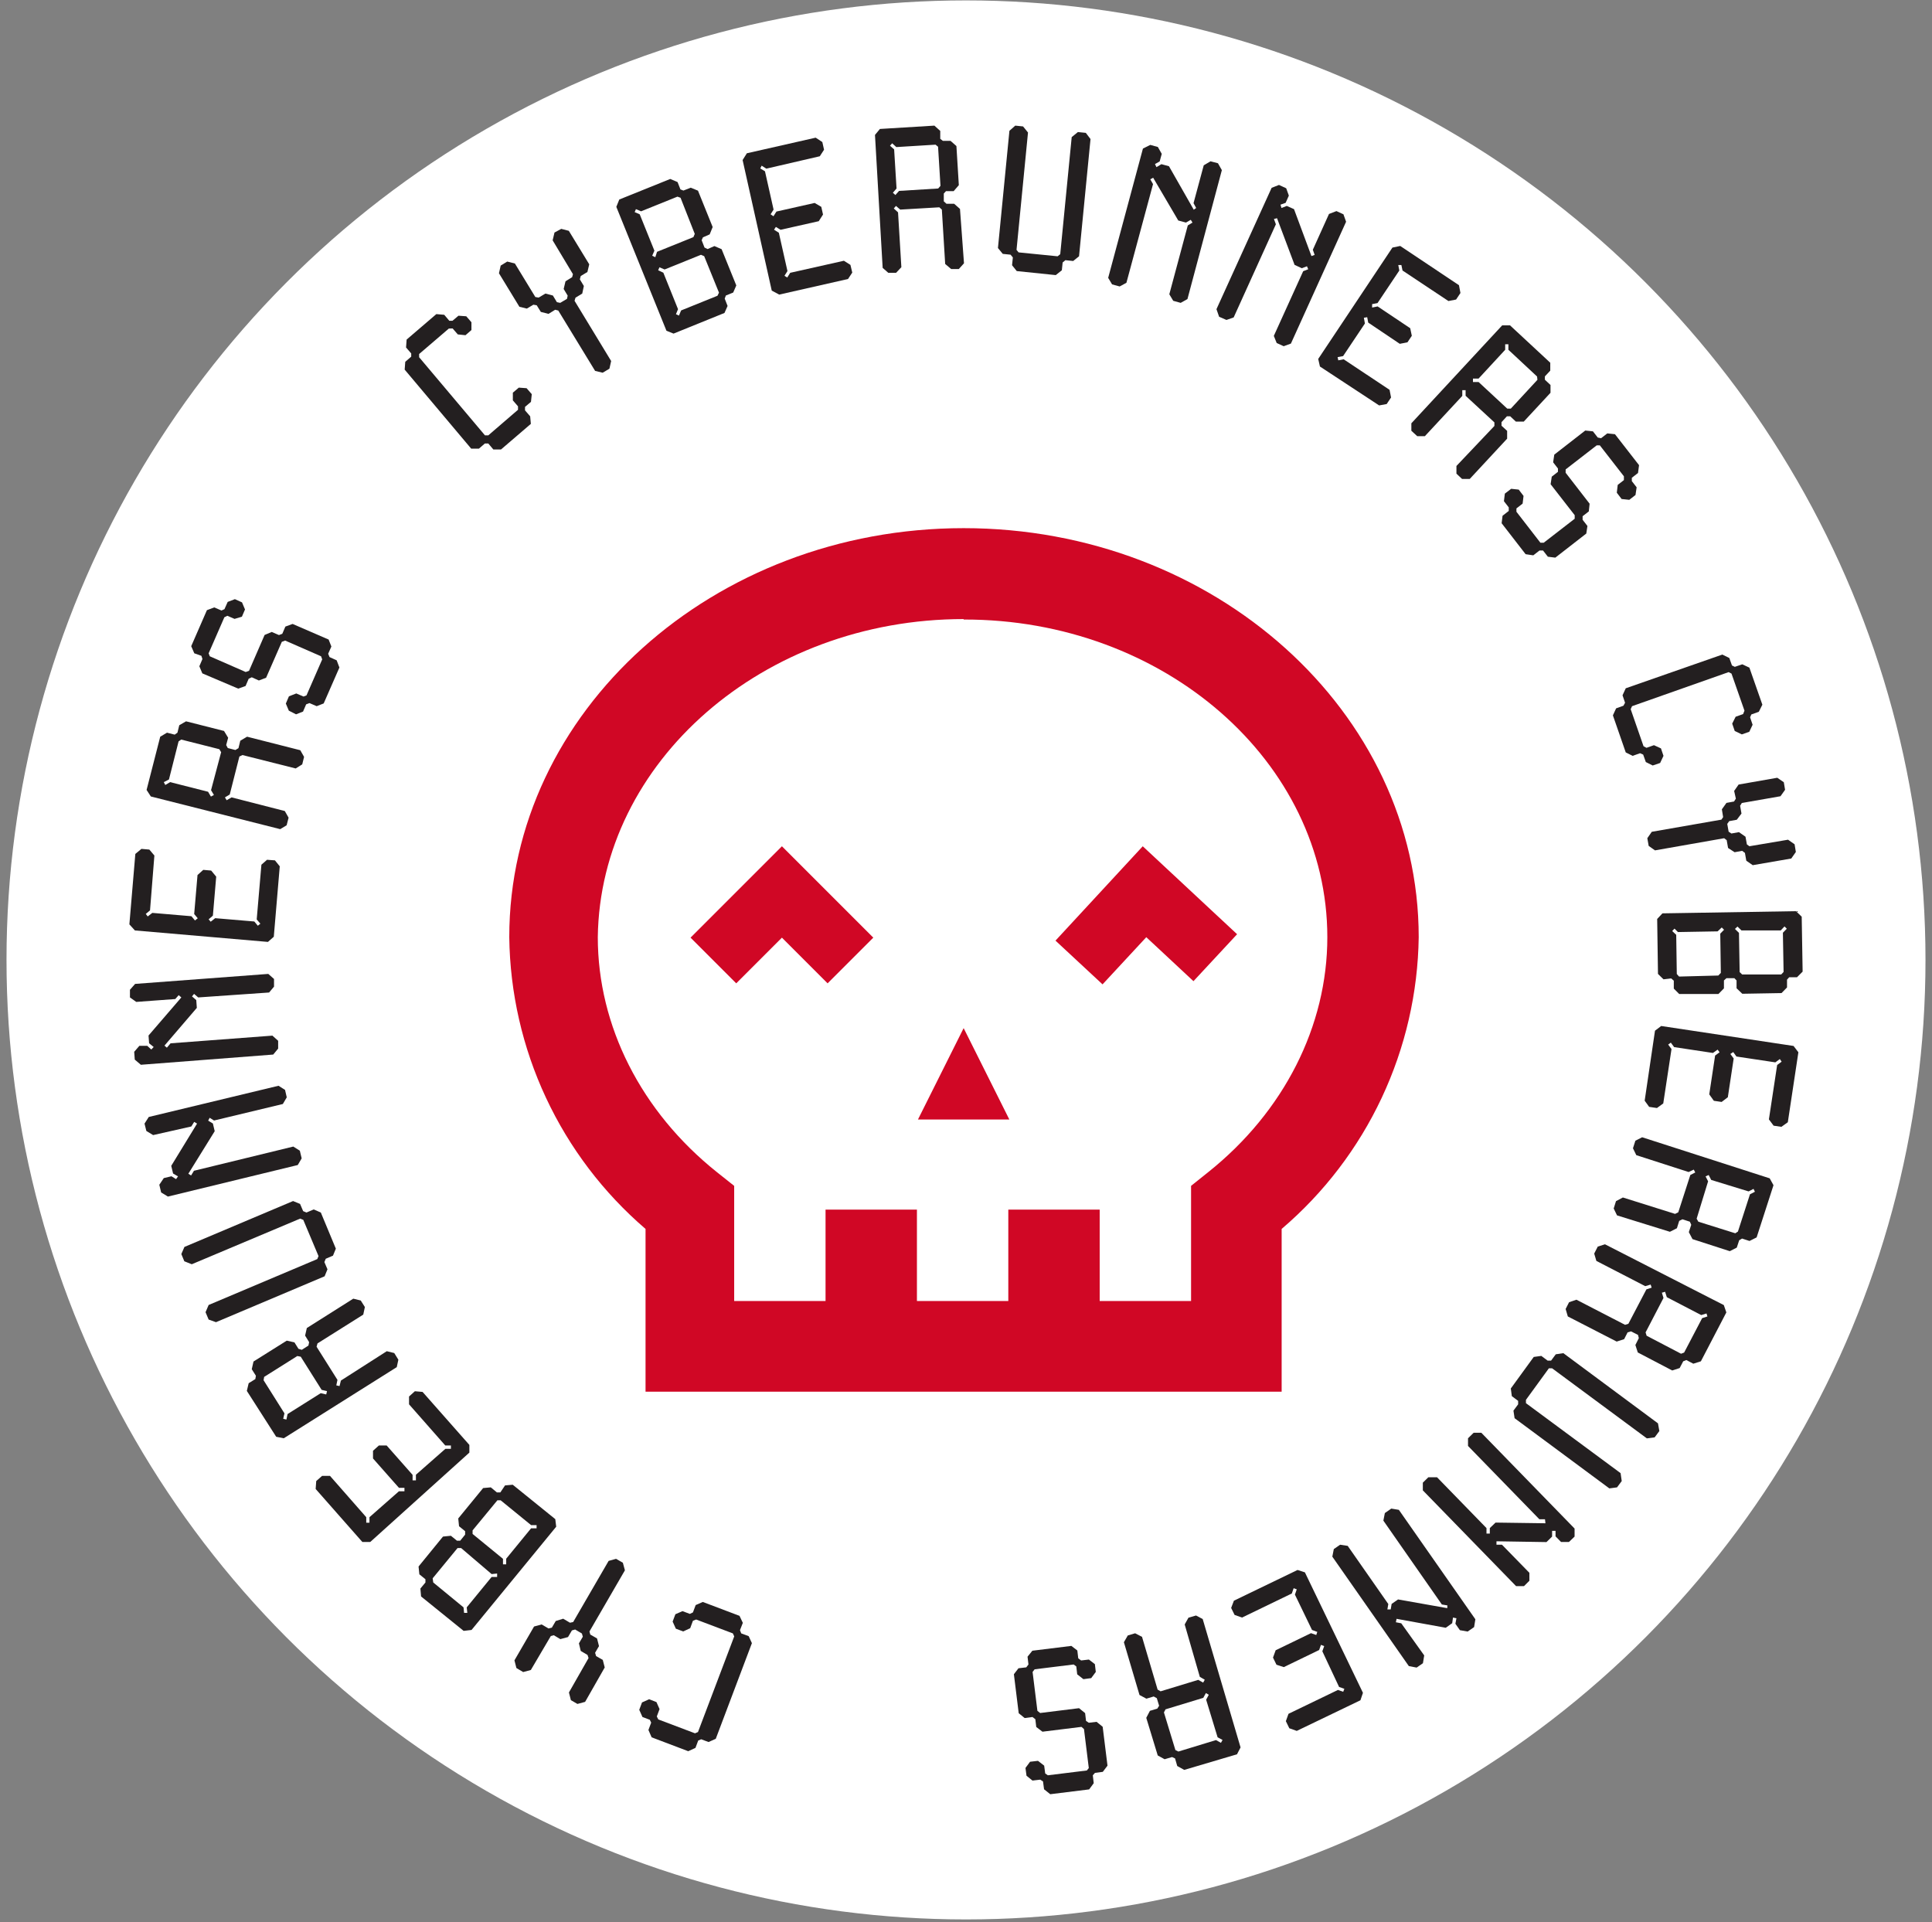 <svg width="198" height="197" viewBox="0 0 198 197" fill="none" xmlns="http://www.w3.org/2000/svg">
<rect x="0" y="0" width="198" height="197" fill="#808080" stroke="none"/>
<circle cx="99" cy="98.375" r="98.333" fill="white"/>
<g clip-path="url(#clip0_66:143)">
<path d="M45.999 33.671L42.954 36.281V36.61L49.702 44.616H50.043L53.088 41.994V41.642L52.559 41.03V40.243L53.17 39.725L53.969 39.784L54.498 40.395L54.416 41.183L53.805 41.7V42.053L54.334 42.664L54.404 43.44L51.348 46.062H50.56L50.043 45.45H49.69L49.079 45.98H48.291L41.473 37.88L41.532 37.08L42.143 36.551V36.222L41.614 35.611L41.673 34.8L44.718 32.19L45.529 32.261L46.046 32.872H46.375L46.986 32.355L47.786 32.413L48.315 33.025V33.824L47.704 34.353L46.916 34.271L46.387 33.659L45.999 33.671Z" fill="#231F20"/>
<path d="M56.638 24.631L56.826 23.831L57.52 23.455L58.295 23.655L60.388 27.088L60.2 27.875L59.518 28.287L59.424 28.628L59.836 29.309L59.671 30.085L58.977 30.509L58.883 30.826L62.633 36.998L62.457 37.785L61.764 38.197L60.988 38.009L57.214 31.825L56.897 31.743L56.215 32.166L55.427 31.966L55.004 31.284L54.663 31.226L53.993 31.625L53.229 31.437L51.136 28.005L51.313 27.217L51.983 26.805L52.77 27.005L54.863 30.438L55.204 30.497L55.897 30.085L56.661 30.285L57.073 30.967L57.414 31.038L58.107 30.626L58.178 30.297L57.767 29.615L57.955 28.828L58.636 28.404L58.719 28.099L56.638 24.631Z" fill="#231F20"/>
<path d="M74.566 31.355L74.248 32.072L69.029 34.188L68.3 33.894L63.163 21.198L63.468 20.446L68.688 18.341L69.44 18.659L69.734 19.411L70.04 19.529L70.792 19.235L71.533 19.54L73.037 23.267L72.732 24.019L72.038 24.325L71.909 24.619L72.203 25.371L72.52 25.524L73.214 25.218L73.954 25.536L75.459 29.251L75.142 29.98L74.389 30.285L74.272 30.603L74.566 31.355ZM69.428 20.152L65.702 21.656L65.173 21.433L65.043 21.739L65.561 21.962L67.065 25.689L66.842 26.206L67.159 26.359L67.336 25.806L71.062 24.302L71.203 23.972L69.746 20.269L69.428 20.152ZM72.167 26.253L71.838 26.112L68.112 27.617L67.583 27.393L67.453 27.699L67.982 27.946L69.487 31.684L69.275 32.201L69.581 32.343L69.805 31.814L73.531 30.309L73.684 29.991L72.167 26.253Z" fill="#231F20"/>
<path d="M76.106 16.402L76.541 15.708L83.594 14.109L84.276 14.556L84.452 15.344L84.017 16.014L78.539 17.283L78.057 16.978L77.916 17.26L78.398 17.554L79.28 21.48L78.974 21.962L79.268 22.162L79.574 21.68L83.488 20.798L84.17 21.198L84.346 21.986L83.911 22.668L79.997 23.549L79.515 23.255L79.327 23.538L79.82 23.855L80.702 27.781L80.397 28.263L80.679 28.44L80.984 27.958L86.486 26.723L87.156 27.147L87.344 27.934L86.909 28.593L79.856 30.191L79.092 29.78L76.106 16.402Z" fill="#231F20"/>
<path d="M96.525 21.48L96.267 21.245L92.258 21.48L91.823 21.104L91.6 21.363L92.035 21.762L92.376 27.382L91.835 27.958H91.035L90.459 27.452L89.672 13.827L90.177 13.216L95.761 12.875L96.361 13.416V14.227L96.631 14.438H97.419L98.018 14.967L98.265 18.976L97.736 19.588H96.949L96.725 19.834V20.634L96.996 20.881H97.783L98.383 21.41L98.794 26.982L98.265 27.57H97.478L96.866 27.052L96.525 21.48ZM95.879 14.826L91.858 15.073L91.435 14.685L91.212 14.932L91.635 15.309L91.882 19.317L91.506 19.752L91.764 19.987L92.141 19.564L96.149 19.317L96.384 19.047L96.137 15.038L95.879 14.826Z" fill="#231F20"/>
<path d="M109.833 14.051L110.468 13.533L111.279 13.616L111.761 14.25L110.585 26.265L109.986 26.747L109.186 26.665L108.904 26.9L108.822 27.699L108.199 28.193L104.202 27.781L103.72 27.182L103.802 26.382L103.567 26.1L102.768 26.018L102.274 25.418L103.45 13.404L104.049 12.875L104.849 12.957L105.354 13.58L104.178 25.607L104.39 25.865L108.387 26.265L108.657 26.053L109.833 14.051Z" fill="#231F20"/>
<path d="M117.886 18.377L118.168 18.871L115.44 28.981L114.747 29.357L113.971 29.145L113.571 28.475L117.133 15.226L117.886 14.85L118.662 15.062L119.061 15.767L118.85 16.543L118.368 16.813L118.52 17.131L119.026 16.825L119.802 17.037L122.341 21.492L122.588 21.316L122.318 20.822L123.364 16.943L124.057 16.531L124.822 16.731L125.221 17.436L121.695 30.65L121.001 31.038L120.237 30.826L119.837 30.156L121.73 23.103L122.212 22.809L122.035 22.527L121.542 22.809L120.754 22.597L118.18 18.212L117.886 18.377Z" fill="#231F20"/>
<path d="M130.558 22.444L130.758 22.985L126.432 32.531L125.692 32.789L124.939 32.46L124.669 31.684L130.323 19.247L131.076 18.953L131.816 19.294L132.087 20.046L131.758 20.787L131.229 20.975L131.334 21.316L131.875 21.104L132.616 21.433L134.403 26.241L134.732 26.124L134.544 25.595L136.201 21.927L136.965 21.633L137.682 21.962L137.953 22.726L132.298 35.211L131.558 35.481L130.841 35.152L130.547 34.423L133.556 27.793L134.073 27.593L133.944 27.288L133.415 27.487L132.675 27.146L130.876 22.362L130.558 22.444Z" fill="#231F20"/>
<path d="M142.702 25.372L143.502 25.207L149.521 29.227L149.673 30.027L149.227 30.697L148.439 30.85L143.737 27.723L143.619 27.159H143.302L143.408 27.723L141.174 31.061L140.621 31.167V31.52L141.186 31.402L144.524 33.636L144.689 34.412L144.242 35.082L143.455 35.235L140.222 33.06L140.116 32.507L139.775 32.566L139.881 33.154L137.647 36.493L137.083 36.598L137.153 36.928L137.706 36.822L142.408 39.949L142.561 40.736L142.114 41.407L141.339 41.548L135.273 37.562L135.096 36.786L142.702 25.372Z" fill="#231F20"/>
<path d="M153.153 43.652V43.287L150.202 40.56V39.984H149.862V40.572L146.029 44.698H145.242L144.642 44.145V43.381L153.953 33.342H154.752L158.878 37.174V37.985L158.326 38.573V38.914L158.902 39.455V40.254L156.163 43.205H155.352L154.775 42.664H154.435L153.882 43.264V43.628L154.458 44.157V44.956L150.626 49.083H149.838L149.262 48.542V47.754L153.153 43.652ZM157.526 38.585L154.587 35.846V35.282H154.258V35.846L151.531 38.797H150.955V39.149H151.531L154.47 41.877H154.834L157.562 38.926L157.526 38.585Z" fill="#231F20"/>
<path d="M166.425 48.813L163.957 45.639H163.639L160.454 48.107V48.448L162.911 51.622L162.828 52.41L162.193 52.904V53.268L162.687 53.903L162.57 54.679L159.396 57.148L158.631 57.053L158.138 56.419H157.773L157.138 56.912L156.351 56.795L153.894 53.621L153.988 52.857L154.623 52.363V51.998L154.129 51.364L154.223 50.588L154.87 50.094L155.645 50.176L156.139 50.823L156.045 51.611L155.41 52.104V52.445L157.867 55.619H158.208L161.382 53.162V52.798L158.914 49.624L159.031 48.848L159.666 48.354V48.013L159.172 47.378L159.29 46.591L162.464 44.122L163.251 44.204L163.745 44.839L164.086 44.91L164.721 44.416L165.509 44.498L167.977 47.672L167.871 48.472L167.237 48.965V49.306L167.73 49.941L167.613 50.729L166.978 51.223L166.19 51.14L165.697 50.494L165.791 49.694L166.425 49.201V48.813Z" fill="#231F20"/>
<path d="M178.781 72.83L177.452 69.032L177.158 68.88L167.26 72.371L167.119 72.677L168.436 76.474L168.741 76.638L169.505 76.368L170.223 76.697L170.481 77.461L170.14 78.19L169.376 78.449L168.671 78.096L168.4 77.332L168.083 77.191L167.319 77.461L166.614 77.109L165.297 73.312L165.626 72.594L166.378 72.324L166.543 72.019L166.284 71.254L166.614 70.537L176.512 67.081L177.229 67.434L177.499 68.198L177.793 68.339L178.557 68.08L179.286 68.421L180.615 72.218L180.25 72.947L179.486 73.218L179.357 73.511L179.615 74.276L179.275 74.993L178.51 75.263L177.782 74.91L177.523 74.158L177.876 73.453L178.64 73.182L178.781 72.83Z" fill="#231F20"/>
<path d="M183.248 86.055L183.918 86.525L184.047 87.313L183.577 87.983L179.627 88.665L178.969 88.207L178.828 87.407L178.546 87.195L177.77 87.337L177.1 86.902L176.959 86.102L176.7 85.902L169.611 87.148L168.965 86.69L168.824 85.902L169.282 85.244L176.418 83.998L176.594 83.739L176.465 82.94L176.935 82.282L177.711 82.141L177.899 81.847L177.723 81.059L178.181 80.401L182.143 79.707L182.813 80.165L182.942 80.941L182.472 81.6L178.51 82.293L178.334 82.576L178.475 83.375L177.993 84.01L177.217 84.151L177.017 84.433L177.158 85.232L177.441 85.42L178.217 85.279L178.887 85.749L179.028 86.537L179.286 86.725L183.248 86.055Z" fill="#231F20"/>
<path d="M170.481 100.362L169.917 99.809L169.835 94.178L170.375 93.602L184.059 93.379L184.647 93.943L184.741 99.574L184.165 100.15H183.366L183.142 100.397V101.197L182.578 101.773L178.558 101.843L177.97 101.279V100.479L177.746 100.244H176.935L176.677 100.479V101.291L176.112 101.867H172.092L171.539 101.314V100.503L171.269 100.268L170.481 100.362ZM176.101 99.974L176.359 99.704L176.3 95.683L176.688 95.283L176.453 95.048L176.03 95.448L171.963 95.519L171.61 95.166L171.375 95.413L171.786 95.801L171.845 99.821L172.08 100.08L176.101 99.974ZM182.79 99.609L182.719 95.589L183.119 95.177L182.884 94.942L182.496 95.354H178.475L178.064 94.954L177.805 95.201L178.217 95.601L178.287 99.621L178.546 99.868H182.543L182.79 99.609Z" fill="#231F20"/>
<path d="M183.812 107.192L184.306 107.839L183.224 115.01L182.566 115.48L181.767 115.362L181.285 114.716L182.131 109.143L182.59 108.803L182.402 108.532L181.943 108.873L177.958 108.274L177.629 107.815L177.335 108.015L177.676 108.473L177.076 112.447L176.441 112.929L175.642 112.811L175.172 112.153L175.771 108.179L176.23 107.839L176.03 107.568L175.548 107.909L171.574 107.31L171.234 106.851L170.963 107.051L171.304 107.509L170.458 113.082L169.811 113.552L169.012 113.434L168.553 112.8L169.611 105.628L170.246 105.146L183.812 107.192Z" fill="#231F20"/>
<path d="M171.669 124.402L171.998 124.238L173.232 120.417L173.738 120.158L173.585 119.864L173.056 120.111L167.695 118.383L167.354 117.678L167.601 116.902L168.295 116.549L181.367 120.758L181.755 121.463L180.027 126.812L179.298 127.177L178.534 126.93L178.24 127.106L177.993 127.858L177.276 128.223L173.455 126.988L173.079 126.271L173.326 125.519L173.185 125.202L172.421 124.955L172.092 125.119L171.857 125.872L171.14 126.236L165.72 124.555L165.379 123.85L165.614 123.097L166.32 122.721L171.669 124.402ZM178.111 126.213L179.345 122.392L179.851 122.133L179.709 121.839L179.204 122.098L175.372 120.922L175.113 120.417L174.796 120.558L175.054 121.064L173.879 124.896L174.055 125.202L177.84 126.389L178.111 126.213Z" fill="#231F20"/>
<path d="M166.543 135.77L166.884 135.664L168.73 132.138L169.27 131.961L169.165 131.644L168.612 131.808L163.604 129.222L163.381 128.47L163.745 127.753L164.486 127.518L176.665 133.748L176.923 134.501L174.314 139.509L173.538 139.755L172.821 139.379L172.503 139.509L172.139 140.202L171.375 140.449L167.848 138.603L167.601 137.839L167.954 137.134L167.871 136.805L167.154 136.44L166.802 136.546L166.449 137.24L165.685 137.487L160.677 134.912L160.453 134.148L160.806 133.454L161.559 133.196L166.543 135.77ZM172.597 138.615L174.443 135.088L174.984 134.912L174.89 134.606L174.349 134.771L170.822 132.937L170.646 132.384L170.317 132.479L170.481 133.019L168.647 136.546L168.753 136.887L172.28 138.733L172.597 138.615Z" fill="#231F20"/>
<path d="M166.085 150.97L166.202 151.782L165.72 152.428L164.932 152.534L155.222 145.339L155.105 144.563L155.587 143.917V143.564L154.94 143.082L154.834 142.295L157.185 139.062L157.961 138.956L158.608 139.438H158.961L159.443 138.791L160.218 138.674L169.917 145.868L170.058 146.656L169.576 147.303L168.777 147.408L159.066 140.226H158.737L156.386 143.458V143.799L166.085 150.97Z" fill="#231F20"/>
<path d="M158.337 155.696H157.761L150.449 148.184V147.397L151.025 146.833H151.813L161.37 156.649V157.472L160.794 158.024H159.983L159.419 157.448V156.884H159.066V157.472L158.49 158.036L153.365 157.954V158.306H153.929L156.739 161.186V161.998L156.186 162.55H155.375L145.818 152.734V151.946L146.382 151.394H147.275L152.342 156.602V157.166H152.683V156.602L153.271 156.037L158.384 156.108L158.337 155.696Z" fill="#231F20"/>
<path d="M148.333 164.525L147.769 164.431L141.774 155.837L141.926 155.062L142.585 154.603L143.361 154.732L151.202 165.947L151.072 166.747L150.414 167.205L149.615 167.064L149.156 166.406L149.262 165.842L148.909 165.771L148.827 166.347L148.169 166.817L143.125 165.9L143.055 166.253L143.607 166.359L145.959 169.65L145.829 170.45L145.183 170.897L144.383 170.744L136.542 159.529L136.695 158.753L137.342 158.306L138.118 158.424L142.279 164.384L142.185 164.936H142.526L142.62 164.372L143.278 163.914L148.322 164.807L148.333 164.525Z" fill="#231F20"/>
<path d="M139.681 173.483L139.422 174.247L132.898 177.386L132.134 177.116L131.781 176.387L132.051 175.634L137.118 173.189L137.659 173.377L137.777 173.072L137.236 172.884L135.519 169.227L135.708 168.698L135.378 168.569L135.19 169.098L131.569 170.85L130.817 170.603L130.464 169.874L130.735 169.122L134.356 167.37L134.896 167.558L135.002 167.241L134.461 167.041L132.71 163.42L132.898 162.879L132.58 162.762L132.392 163.303L127.29 165.771L126.526 165.501L126.174 164.784L126.456 164.043L132.98 160.893L133.733 161.139L139.681 173.483Z" fill="#231F20"/>
<path d="M118.638 173.154L118.944 173.33L122.8 172.155L123.305 172.437L123.47 172.143L122.964 171.849L121.412 166.477L121.8 165.783L122.576 165.56L123.258 165.924L127.138 179.079L126.773 179.784L121.365 181.383L120.648 180.983L120.425 180.207L120.119 180.066L119.355 180.29L118.65 179.902L117.474 176.046L117.85 175.329L118.603 175.105L118.791 174.811L118.556 174.035L118.238 173.859L117.486 174.083L116.781 173.706L115.182 168.299L115.582 167.605L116.334 167.382L117.039 167.746L118.638 173.154ZM120.766 179.502L124.622 178.326L125.127 178.609L125.292 178.315L124.786 178.044L123.611 174.188L123.881 173.683L123.587 173.506L123.317 174L119.449 175.176L119.285 175.493L120.46 179.349L120.766 179.502Z" fill="#231F20"/>
<path d="M107.388 181.935L111.385 181.442L111.585 181.195L111.091 177.198L110.832 176.974L106.835 177.468L106.2 176.986L106.106 176.187L105.813 175.963L105.013 176.069L104.402 175.575L103.908 171.578L104.378 170.967L105.178 170.873L105.401 170.579L105.307 169.78L105.801 169.169L109.798 168.675L110.409 169.145L110.503 169.944L110.797 170.168L111.596 170.074L112.208 170.544L112.302 171.343L111.831 171.978L111.032 172.084L110.397 171.59L110.303 170.779L110.033 170.579L106.036 171.073L105.824 171.343L106.318 175.329L106.6 175.552L110.585 175.058L111.208 175.564L111.302 176.363L111.585 176.551L112.384 176.457L113.007 176.963L113.501 180.948L113.019 181.583L112.219 181.688L111.996 181.935L112.09 182.746L111.62 183.381L107.635 183.875L107 183.37L106.894 182.57L106.612 182.382L105.813 182.476L105.201 181.982L105.095 181.183L105.566 180.548L106.377 180.454L107.012 180.948L107.117 181.747L107.388 181.935Z" fill="#231F20"/>
<path d="M67.465 176.21L71.227 177.633L71.532 177.503L75.247 167.699L75.106 167.393L71.344 165.971L71.015 166.1L70.733 166.864L70.016 167.194L69.264 166.911L68.934 166.183L69.217 165.43L69.945 165.113L70.698 165.395L71.015 165.242L71.297 164.49L72.026 164.172L75.788 165.595L76.129 166.312L75.835 167.064L75.965 167.393L76.729 167.676L77.058 168.393L73.355 178.197L72.614 178.526L71.862 178.244L71.556 178.373L71.274 179.126L70.533 179.467L66.783 178.044L66.454 177.292L66.736 176.539L66.595 176.246L65.843 175.963L65.513 175.223L65.796 174.47L66.525 174.141L67.277 174.435L67.594 175.152L67.312 175.905L67.465 176.21Z" fill="#231F20"/>
<path d="M54.404 171.143L53.617 171.355L52.923 170.943L52.723 170.156L54.733 166.688L55.509 166.476L56.215 166.888L56.556 166.805L56.955 166.124L57.719 165.888L58.413 166.3L58.742 166.229L62.375 159.964L63.139 159.752L63.833 160.152L64.044 160.928L60.412 167.193L60.494 167.511L61.187 167.91L61.387 168.698L60.988 169.38L61.093 169.721L61.775 170.109L61.975 170.885L59.965 174.411L59.177 174.623L58.507 174.235L58.307 173.447L60.318 169.921L60.212 169.603L59.518 169.192L59.33 168.416L59.73 167.734L59.636 167.405L58.942 166.994L58.613 167.088L58.213 167.769L57.426 167.981L56.755 167.581L56.45 167.664L54.404 171.143Z" fill="#231F20"/>
<path d="M51.759 152.228L52.547 152.158L56.908 155.684L57.002 156.46L48.327 167.041L47.515 167.135L43.154 163.608L43.084 162.797L43.601 162.174V161.844L42.978 161.339L42.895 160.54L45.399 157.471L46.211 157.389L46.834 157.895H47.163L47.668 157.271V156.919L47.045 156.413L46.963 155.614L49.514 152.499L50.301 152.428L50.925 152.945H51.277L51.759 152.228ZM44.4 162.174L47.504 164.725L47.562 165.289H47.892L47.833 164.725L50.384 161.609H50.948V161.257L50.384 161.315L47.257 158.647H46.892L44.341 161.75L44.4 162.174ZM48.432 156.837V157.201L51.548 159.752V160.316H51.877V159.74L54.428 156.625H54.992V156.296H54.428L51.312 153.756H50.972L48.432 156.837Z" fill="#231F20"/>
<path d="M37.946 158.024H37.135L32.35 152.593L32.409 151.781L33.009 151.252H33.82L37.535 155.485V156.049H37.864V155.485L40.885 152.828H41.45V152.475H40.885L38.228 149.466V148.678L38.828 148.137H39.627L42.284 151.147V151.711H42.625V151.135L45.646 148.478H46.211V148.137H45.635L41.92 143.917V143.117L42.519 142.577L43.307 142.647L48.103 148.078V148.866L37.946 158.024Z" fill="#231F20"/>
<path d="M32.539 137.675L32.444 138.016L34.584 141.413L34.467 141.977L34.796 142.048L34.937 141.483L39.639 138.474L40.403 138.662L40.826 139.344L40.662 140.108L29.082 147.397L28.306 147.244L25.297 142.542L25.485 141.754L26.167 141.331L26.226 140.99L25.802 140.32L25.979 139.532L29.388 137.392L30.176 137.569L30.587 138.227L30.928 138.333L31.61 137.898L31.68 137.545L31.269 136.875L31.445 136.099L36.206 133.09L36.971 133.278L37.394 133.948L37.229 134.724L32.539 137.675ZM27.013 141.448L29.153 144.846L29.024 145.398L29.353 145.48L29.47 144.916L32.868 142.777L33.432 142.906L33.514 142.565L32.962 142.436L30.822 139.038L30.47 138.968L27.072 141.107L27.013 141.448Z" fill="#231F20"/>
<path d="M19.654 129.563L18.89 129.258L18.584 128.517L18.902 127.788L30.035 123.086L30.752 123.38L31.069 124.12L31.41 124.262L32.151 123.944L32.88 124.262L34.419 127.965L34.126 128.682L33.385 128.999L33.244 129.34L33.561 130.081L33.267 130.798L22.135 135.5L21.382 135.23L21.065 134.477L21.382 133.737L32.515 129.034L32.644 128.729L31.081 125.014L30.764 124.885L19.654 129.563Z" fill="#231F20"/>
<path d="M19.584 120.464L19.878 119.982L30.058 117.502L30.728 117.925L30.916 118.712L30.517 119.394L17.209 122.627L16.515 122.204L16.327 121.416L16.786 120.734L17.573 120.546L18.044 120.84L18.244 120.558L17.738 120.264L17.55 119.477L20.195 115.15L19.901 114.974L19.607 115.444L15.693 116.326L14.999 115.903L14.811 115.15L15.246 114.469L28.542 111.271L29.212 111.694L29.388 112.458L28.988 113.14L21.935 114.833L21.488 114.551L21.335 114.845L21.817 115.139L22.005 115.926L19.302 120.288L19.584 120.464Z" fill="#231F20"/>
<path d="M17.103 107.368L17.479 106.921L27.919 106.134L28.506 106.663V107.462L28.001 108.073L14.435 109.12L13.812 108.591L13.753 107.791L14.282 107.18H15.093L15.505 107.556L15.751 107.298L15.281 106.921L15.222 106.122L18.584 102.219L18.314 101.984L17.961 102.384L13.964 102.678L13.318 102.219V101.431L13.847 100.832L27.495 99.809L28.083 100.326V101.114L27.578 101.714L20.313 102.219L19.889 101.855L19.678 102.113L20.113 102.489L20.172 103.289L16.856 107.156L17.103 107.368Z" fill="#231F20"/>
<path d="M13.823 95.353L13.259 94.73L13.87 87.512L14.493 86.995L15.305 87.066L15.822 87.677L15.375 93.296L14.94 93.661L15.14 93.919L15.61 93.555L19.619 93.896L19.983 94.331L20.265 94.107L19.901 93.672L20.242 89.675L20.83 89.146L21.641 89.217L22.158 89.84L21.817 93.837L21.382 94.213L21.594 94.46L22.052 94.096L26.061 94.436L26.425 94.871L26.684 94.66L26.308 94.225L26.79 88.617L27.366 88.112L28.177 88.171L28.671 88.782L28.06 96L27.46 96.529L13.823 95.353Z" fill="#231F20"/>
<path d="M24.85 77.379L24.533 77.532L23.545 81.423L23.052 81.717L23.228 82.011L23.733 81.717L29.188 83.116L29.576 83.798L29.376 84.574L28.718 84.973L15.457 81.623L15.023 80.953L16.421 75.498L17.115 75.087L17.903 75.287L18.185 75.087L18.373 74.323L19.067 73.923L22.958 74.91L23.381 75.604L23.181 76.356L23.346 76.662L24.122 76.862L24.439 76.674L24.627 75.91L25.321 75.498L30.775 76.885L31.163 77.567L30.975 78.331L30.305 78.754L24.85 77.379ZM18.302 75.98L17.315 79.883L16.786 80.153L16.939 80.447L17.432 80.153L21.324 81.141L21.617 81.635L21.923 81.47L21.629 80.976L22.664 77.085L22.476 76.779L18.573 75.792L18.302 75.98Z" fill="#231F20"/>
<path d="M22.993 63.26L21.382 66.952L21.5 67.257L25.18 68.868L25.52 68.75L27.119 65.071L27.848 64.765L28.589 65.082L28.93 64.953L29.247 64.213L29.988 63.942L33.679 65.541L33.961 66.258L33.632 66.999L33.773 67.34L34.502 67.669L34.784 68.409L33.173 72.089L32.456 72.371L31.716 72.054L31.375 72.183L31.057 72.924L30.34 73.206L29.6 72.829L29.294 72.101L29.611 71.36L30.364 71.066L31.104 71.383L31.41 71.266L33.021 67.575L32.903 67.257L29.224 65.647L28.883 65.776L27.272 69.456L26.531 69.738L25.802 69.409L25.485 69.561L25.168 70.302L24.415 70.572L20.736 69.009L20.43 68.28L20.747 67.539L20.642 67.21L19.913 66.952L19.596 66.223L21.206 62.531L21.958 62.249L22.699 62.567L23.005 62.426L23.334 61.685L24.074 61.403L24.803 61.732L25.109 62.461L24.791 63.202L24.039 63.425L23.299 63.107L22.993 63.26Z" fill="#231F20"/>
</g>
<path d="M98.759 54.126C73.088 54.126 52.192 72.926 52.192 96.045C52.263 101.735 53.544 107.344 55.953 112.499C58.361 117.655 61.84 122.237 66.158 125.943V142.624H131.349V125.943C135.684 122.247 139.179 117.667 141.602 112.511C144.024 107.355 145.318 101.742 145.396 96.045C145.396 72.926 124.442 54.126 98.759 54.126ZM98.759 63.491C119.303 63.444 136.031 78.077 136.031 96.045C136.031 105.153 131.583 113.932 123.822 120.125L122.066 121.53V133.329H112.701V123.964H103.336V133.329H93.971V123.964H84.606V133.329H75.242V121.53L73.474 120.125C65.713 113.932 61.265 105.153 61.265 96.045C61.499 78.077 78.215 63.444 98.759 63.444V63.491ZM80.135 86.727L70.77 96.092L75.452 100.775L80.135 96.092L84.817 100.775L89.5 96.092L80.135 86.727ZM117.114 86.727L108.171 96.397L112.994 100.88L117.477 96.045L122.312 100.552L126.783 95.741L117.114 86.727ZM98.759 105.363L94.077 114.728H103.442L98.759 105.363Z" fill="#D00725"/>
<defs>
<clipPath id="clip0_66:143">
<rect width="171.482" height="171" fill="white" transform="translate(13.259 12.875)"/>
</clipPath>
</defs>
</svg>
